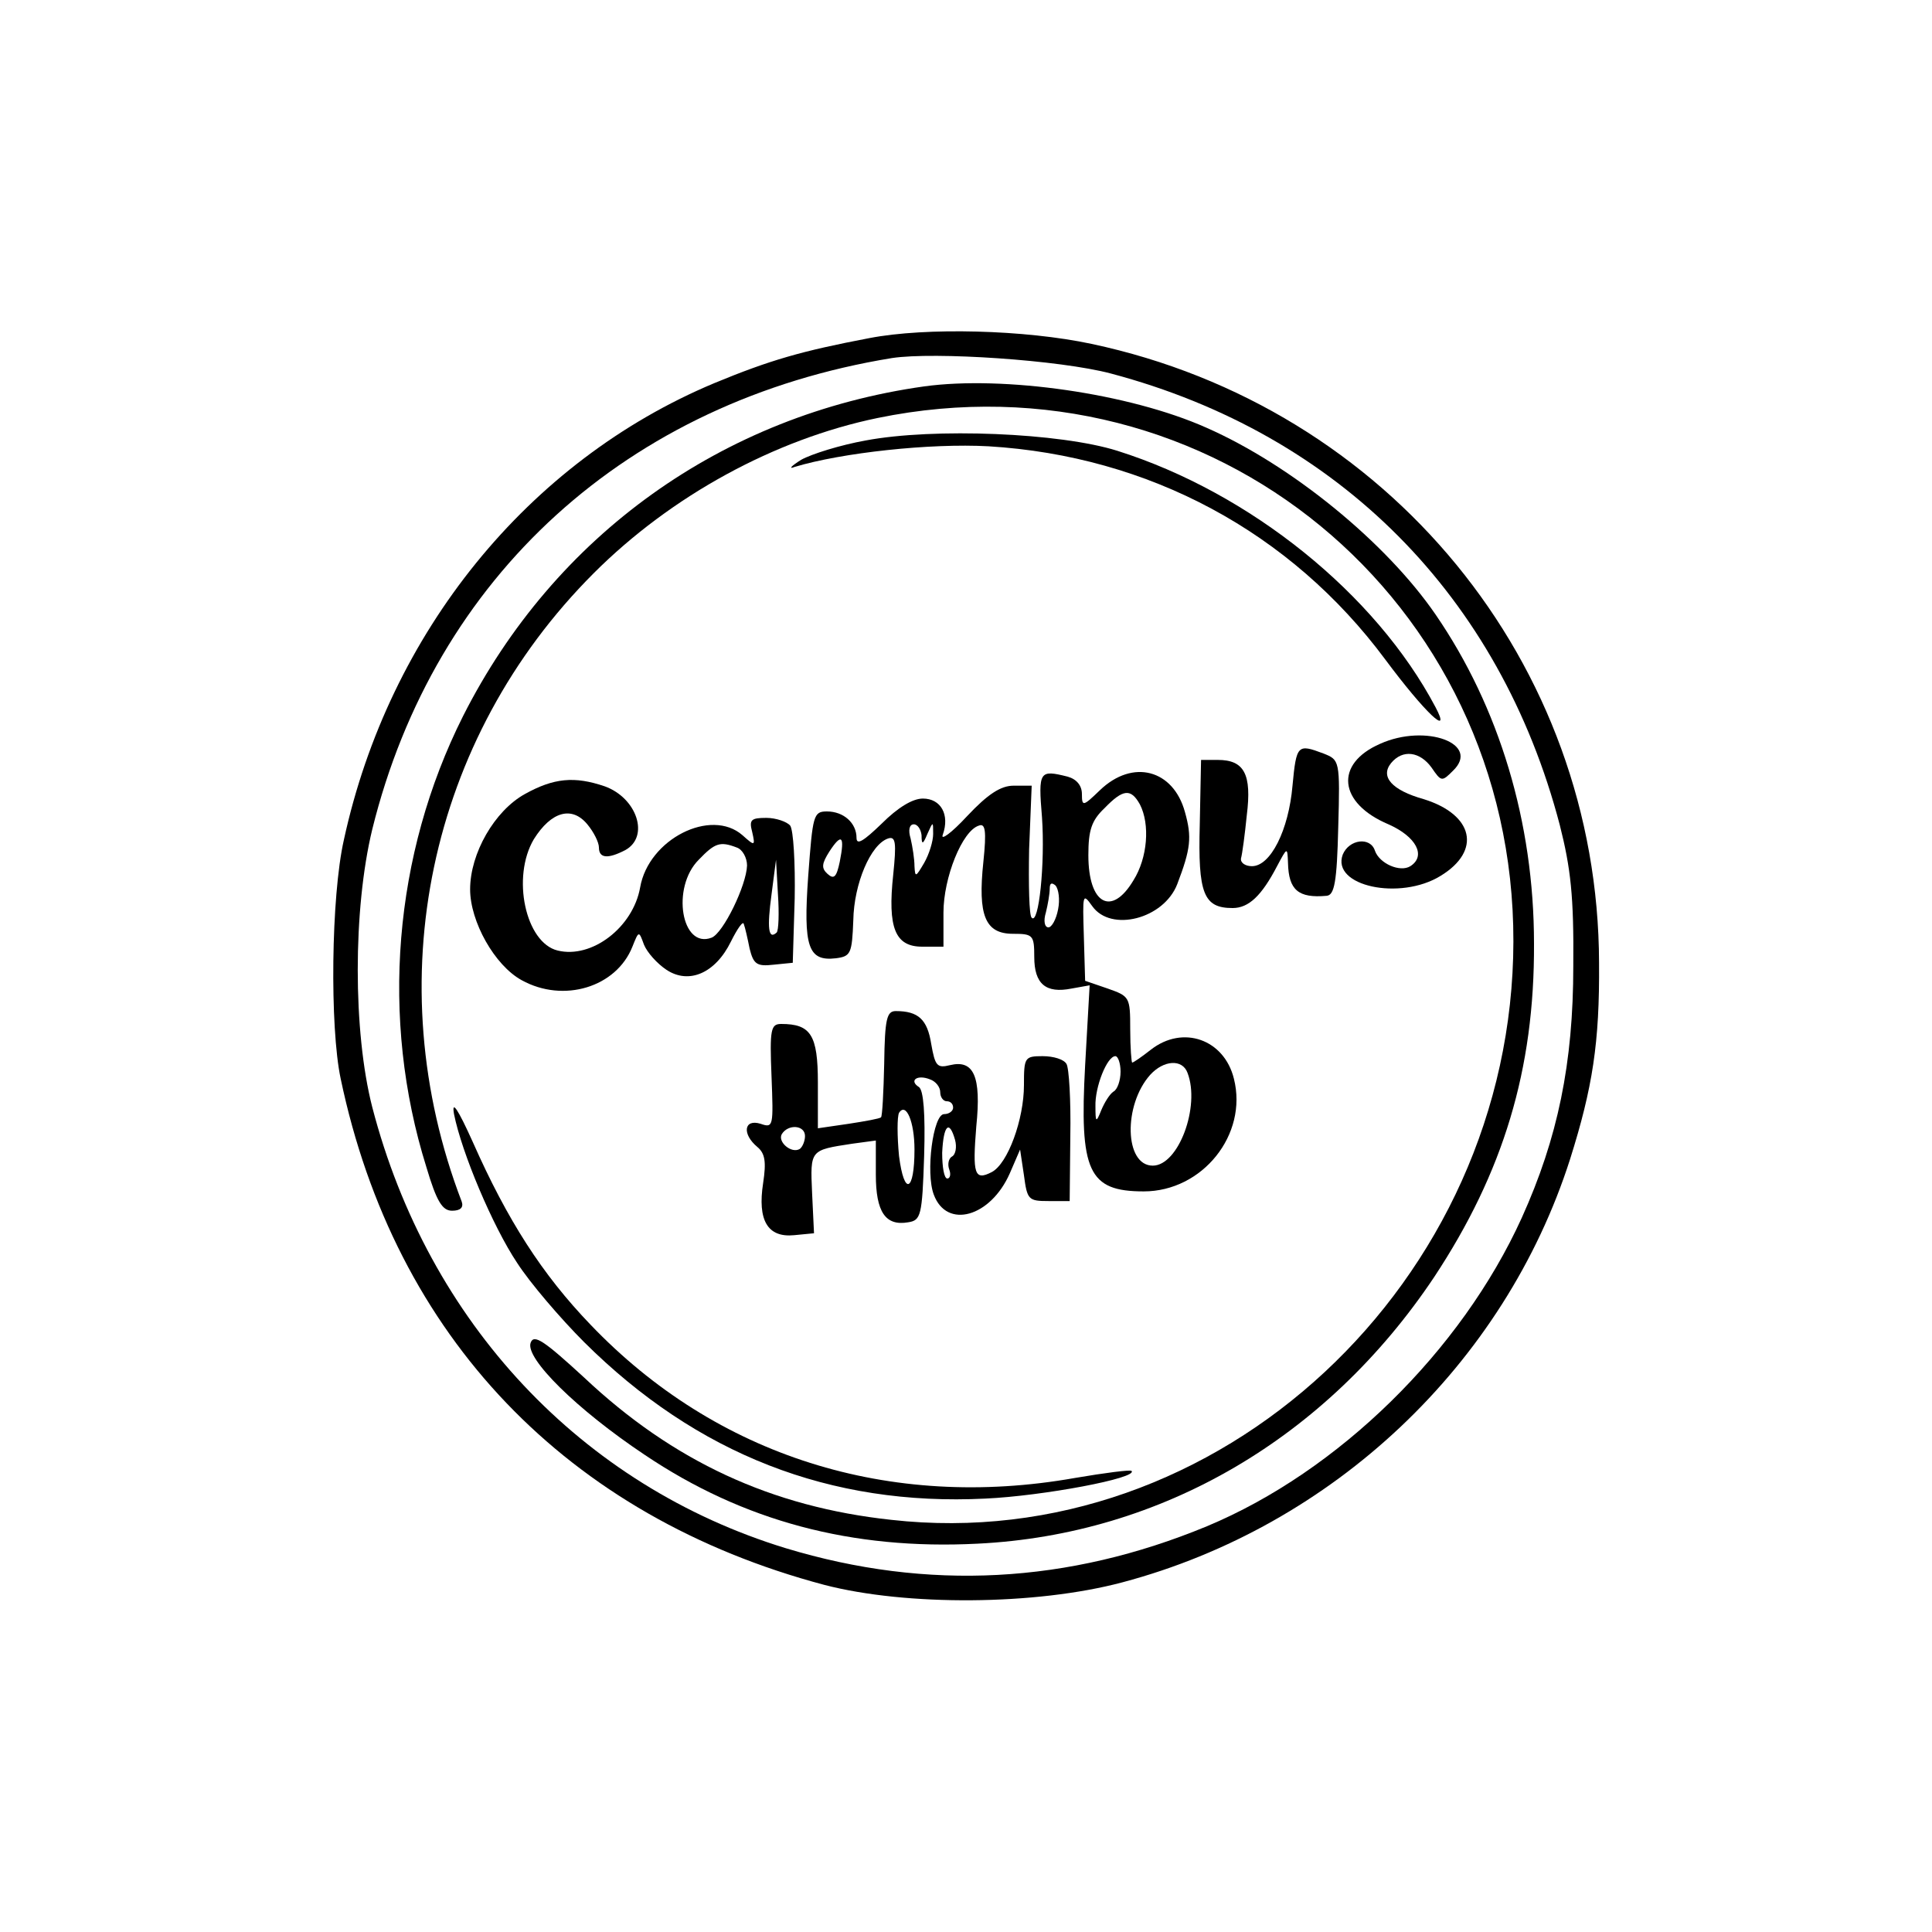 <?xml version="1.0" standalone="no"?>
<!DOCTYPE svg PUBLIC "-//W3C//DTD SVG 20010904//EN"
 "http://www.w3.org/TR/2001/REC-SVG-20010904/DTD/svg10.dtd">
<svg version="1.0" xmlns="http://www.w3.org/2000/svg"
 width="300pt" height="300pt" viewBox="0 0 300 300"
 preserveAspectRatio="xMidYMid meet">
<g transform="translate(0,300) scale(0.1,-0.1)"
fill="#000000" stroke="none">
<path d="M1350 2475 c-105 -20 -154 -34 -241 -70 -289 -121 -505 -387 -575
-709 -20 -88 -22 -291 -5 -371 84 -401 352 -680 751 -786 127 -33 328 -32 463
4 327 87 593 338 695 657 35 111 46 181 45 305 -1 465 -327 863 -788 961 -103
22 -257 26 -345 9z m375 -55 c354 -94 604 -346 697 -701 17 -67 22 -111 21
-219 0 -151 -24 -267 -80 -391 -94 -207 -285 -394 -489 -479 -215 -89 -433
-101 -654 -34 -317 97 -555 350 -642 685 -30 117 -30 307 0 431 97 393 396
665 807 732 66 10 261 -3 340 -24z"/>
<path d="M1435 2400 c-313 -44 -574 -231 -716 -512 -108 -215 -129 -470 -57
-700 16 -54 25 -68 40 -68 13 0 18 5 15 14 -131 342 -52 719 205 976 120 120
281 208 441 241 516 106 988 -282 987 -813 -1 -529 -459 -955 -966 -898 -186
20 -339 91 -477 221 -62 57 -78 68 -83 54 -9 -24 72 -104 177 -174 153 -103
322 -148 517 -138 286 14 542 164 709 414 107 162 156 322 155 518 0 188 -54
367 -153 511 -77 112 -224 232 -356 290 -119 53 -314 81 -438 64z"/>
<path d="M1344 2316 c-39 -7 -84 -21 -100 -30 -16 -10 -20 -15 -10 -11 73 22
210 37 301 32 249 -15 469 -133 616 -331 61 -82 104 -123 78 -74 -93 176 -288
333 -494 398 -89 28 -285 36 -391 16z"/>
<path d="M2143 1845 c-71 -31 -65 -92 13 -125 43 -19 59 -49 34 -65 -16 -10
-48 4 -55 24 -7 22 -40 18 -50 -6 -18 -49 89 -72 152 -33 64 39 51 95 -26 119
-50 14 -68 35 -51 56 18 22 45 18 63 -7 15 -22 16 -22 33 -5 44 42 -42 74
-113 42z"/>
<path d="M2007 1780 c-6 -69 -34 -125 -63 -125 -10 0 -18 5 -17 12 2 7 6 37 9
67 8 64 -4 86 -45 86 l-26 0 -2 -100 c-3 -108 6 -130 51 -130 25 0 45 19 69
65 16 30 16 30 17 5 1 -42 16 -55 60 -51 12 1 16 21 18 106 3 105 2 105 -23
115 -40 15 -42 14 -48 -50z"/>
<path d="M1618 1731 c5 -72 -5 -168 -16 -156 -4 3 -5 51 -4 106 l4 99 -28 0
c-20 0 -40 -13 -72 -47 -25 -27 -42 -39 -38 -29 11 31 -3 56 -31 56 -16 0 -39
-14 -64 -39 -28 -27 -39 -34 -39 -22 0 23 -20 41 -46 41 -21 0 -22 -6 -29
-100 -8 -111 0 -133 43 -128 23 3 25 7 27 59 1 57 27 118 54 127 12 4 13 -7 8
-56 -9 -83 3 -112 45 -112 l33 0 0 53 c0 54 29 127 55 135 10 4 12 -8 7 -56
-9 -84 3 -112 46 -112 31 0 33 -2 33 -36 0 -42 18 -57 58 -49 l28 5 -7 -124
c-9 -165 5 -196 91 -196 91 0 162 88 140 175 -15 61 -79 84 -129 45 -14 -11
-27 -20 -29 -20 -1 0 -3 23 -3 52 0 50 -1 51 -35 63 l-35 12 -2 69 c-2 66 -2
68 13 47 29 -41 111 -20 132 34 21 55 23 73 12 112 -18 66 -81 83 -132 34 -26
-25 -28 -26 -28 -6 0 13 -8 23 -22 27 -44 11 -46 9 -40 -63z m152 20 c16 -31
12 -83 -10 -118 -34 -57 -70 -37 -70 39 0 39 5 54 25 73 29 30 41 31 55 6z
m-339 -48 c0 -15 2 -15 9 2 9 20 9 20 9 0 0 -11 -6 -31 -14 -45 -13 -22 -14
-23 -15 -5 0 11 -3 30 -6 43 -4 13 -2 22 5 22 6 0 11 -8 12 -17z m-127 -41
c-5 -24 -9 -28 -19 -19 -10 9 -9 16 3 35 19 29 24 24 16 -16z m339 -74 c-3
-16 -10 -28 -15 -28 -6 0 -8 10 -4 23 3 12 6 29 6 37 0 9 3 10 9 5 5 -6 7 -22
4 -37z m97 -252 c0 -14 -5 -28 -11 -31 -6 -4 -14 -17 -19 -29 -8 -20 -9 -19
-9 6 -1 30 18 78 31 78 4 0 8 -11 8 -24z m104 -2 c20 -52 -14 -144 -54 -144
-44 0 -46 94 -4 141 21 23 50 25 58 3z"/>
<path d="M815 1767 c-47 -26 -85 -92 -85 -148 0 -50 38 -118 80 -141 65 -36
147 -11 172 52 10 25 10 25 18 3 5 -12 20 -29 35 -39 35 -23 76 -5 100 44 10
20 19 33 20 27 2 -5 6 -23 9 -38 6 -24 11 -28 37 -25 l30 3 3 100 c1 55 -2
106 -7 113 -5 6 -22 12 -37 12 -24 0 -27 -3 -22 -22 5 -22 4 -22 -15 -5 -49
43 -146 -6 -159 -81 -11 -62 -75 -111 -128 -98 -50 12 -72 114 -37 173 27 43
59 52 83 23 10 -12 18 -28 18 -36 0 -17 14 -18 41 -4 38 21 18 81 -32 99 -47
16 -79 13 -124 -12z m329 -83 c9 -3 16 -16 16 -28 -1 -31 -37 -105 -55 -112
-47 -18 -63 78 -20 121 25 26 33 29 59 19z m62 -132 c-13 -12 -15 7 -8 59 l7
54 3 -54 c2 -29 1 -56 -2 -59z"/>
<path d="M1373 1349 c-1 -45 -3 -83 -5 -84 -2 -2 -24 -6 -50 -10 l-48 -7 0 71
c0 74 -11 91 -57 91 -16 0 -18 -8 -15 -81 3 -78 3 -81 -17 -74 -26 8 -29 -16
-5 -36 12 -10 14 -23 9 -56 -9 -58 7 -85 48 -81 l31 3 -3 63 c-3 67 -3 66 62
76 l37 5 0 -53 c0 -58 15 -80 50 -74 20 3 22 10 25 103 2 66 -1 102 -8 107
-16 10 -3 20 17 12 9 -3 16 -12 16 -20 0 -8 5 -14 10 -14 6 0 10 -4 10 -10 0
-5 -6 -10 -14 -10 -17 0 -29 -91 -16 -125 20 -54 88 -35 118 33 l16 37 6 -40
c5 -38 7 -40 38 -40 l33 0 1 101 c1 55 -2 106 -6 112 -4 7 -20 12 -37 12 -28
0 -29 -2 -29 -45 0 -53 -25 -122 -50 -135 -27 -14 -30 -3 -24 71 8 78 -4 104
-41 95 -20 -5 -23 -1 -29 33 -6 38 -20 51 -55 51 -14 0 -17 -12 -18 -81z m47
-134 c0 -66 -16 -73 -24 -10 -3 31 -3 61 0 67 11 17 24 -14 24 -57z m-170 21
c0 -8 -4 -17 -8 -20 -13 -8 -35 11 -28 23 10 16 36 14 36 -3z m233 -6 c3 -11
1 -23 -5 -26 -5 -3 -7 -12 -4 -20 3 -8 1 -14 -3 -14 -5 0 -8 18 -8 40 2 43 11
52 20 20z"/>
<path d="M705 1270 c12 -60 60 -174 98 -231 20 -31 67 -86 104 -123 175 -174
382 -255 623 -243 89 4 238 32 227 43 -2 2 -41 -3 -88 -11 -288 -51 -557 34
-752 238 -75 78 -129 162 -183 284 -23 51 -33 66 -29 43z"/>
</g>
</svg>
